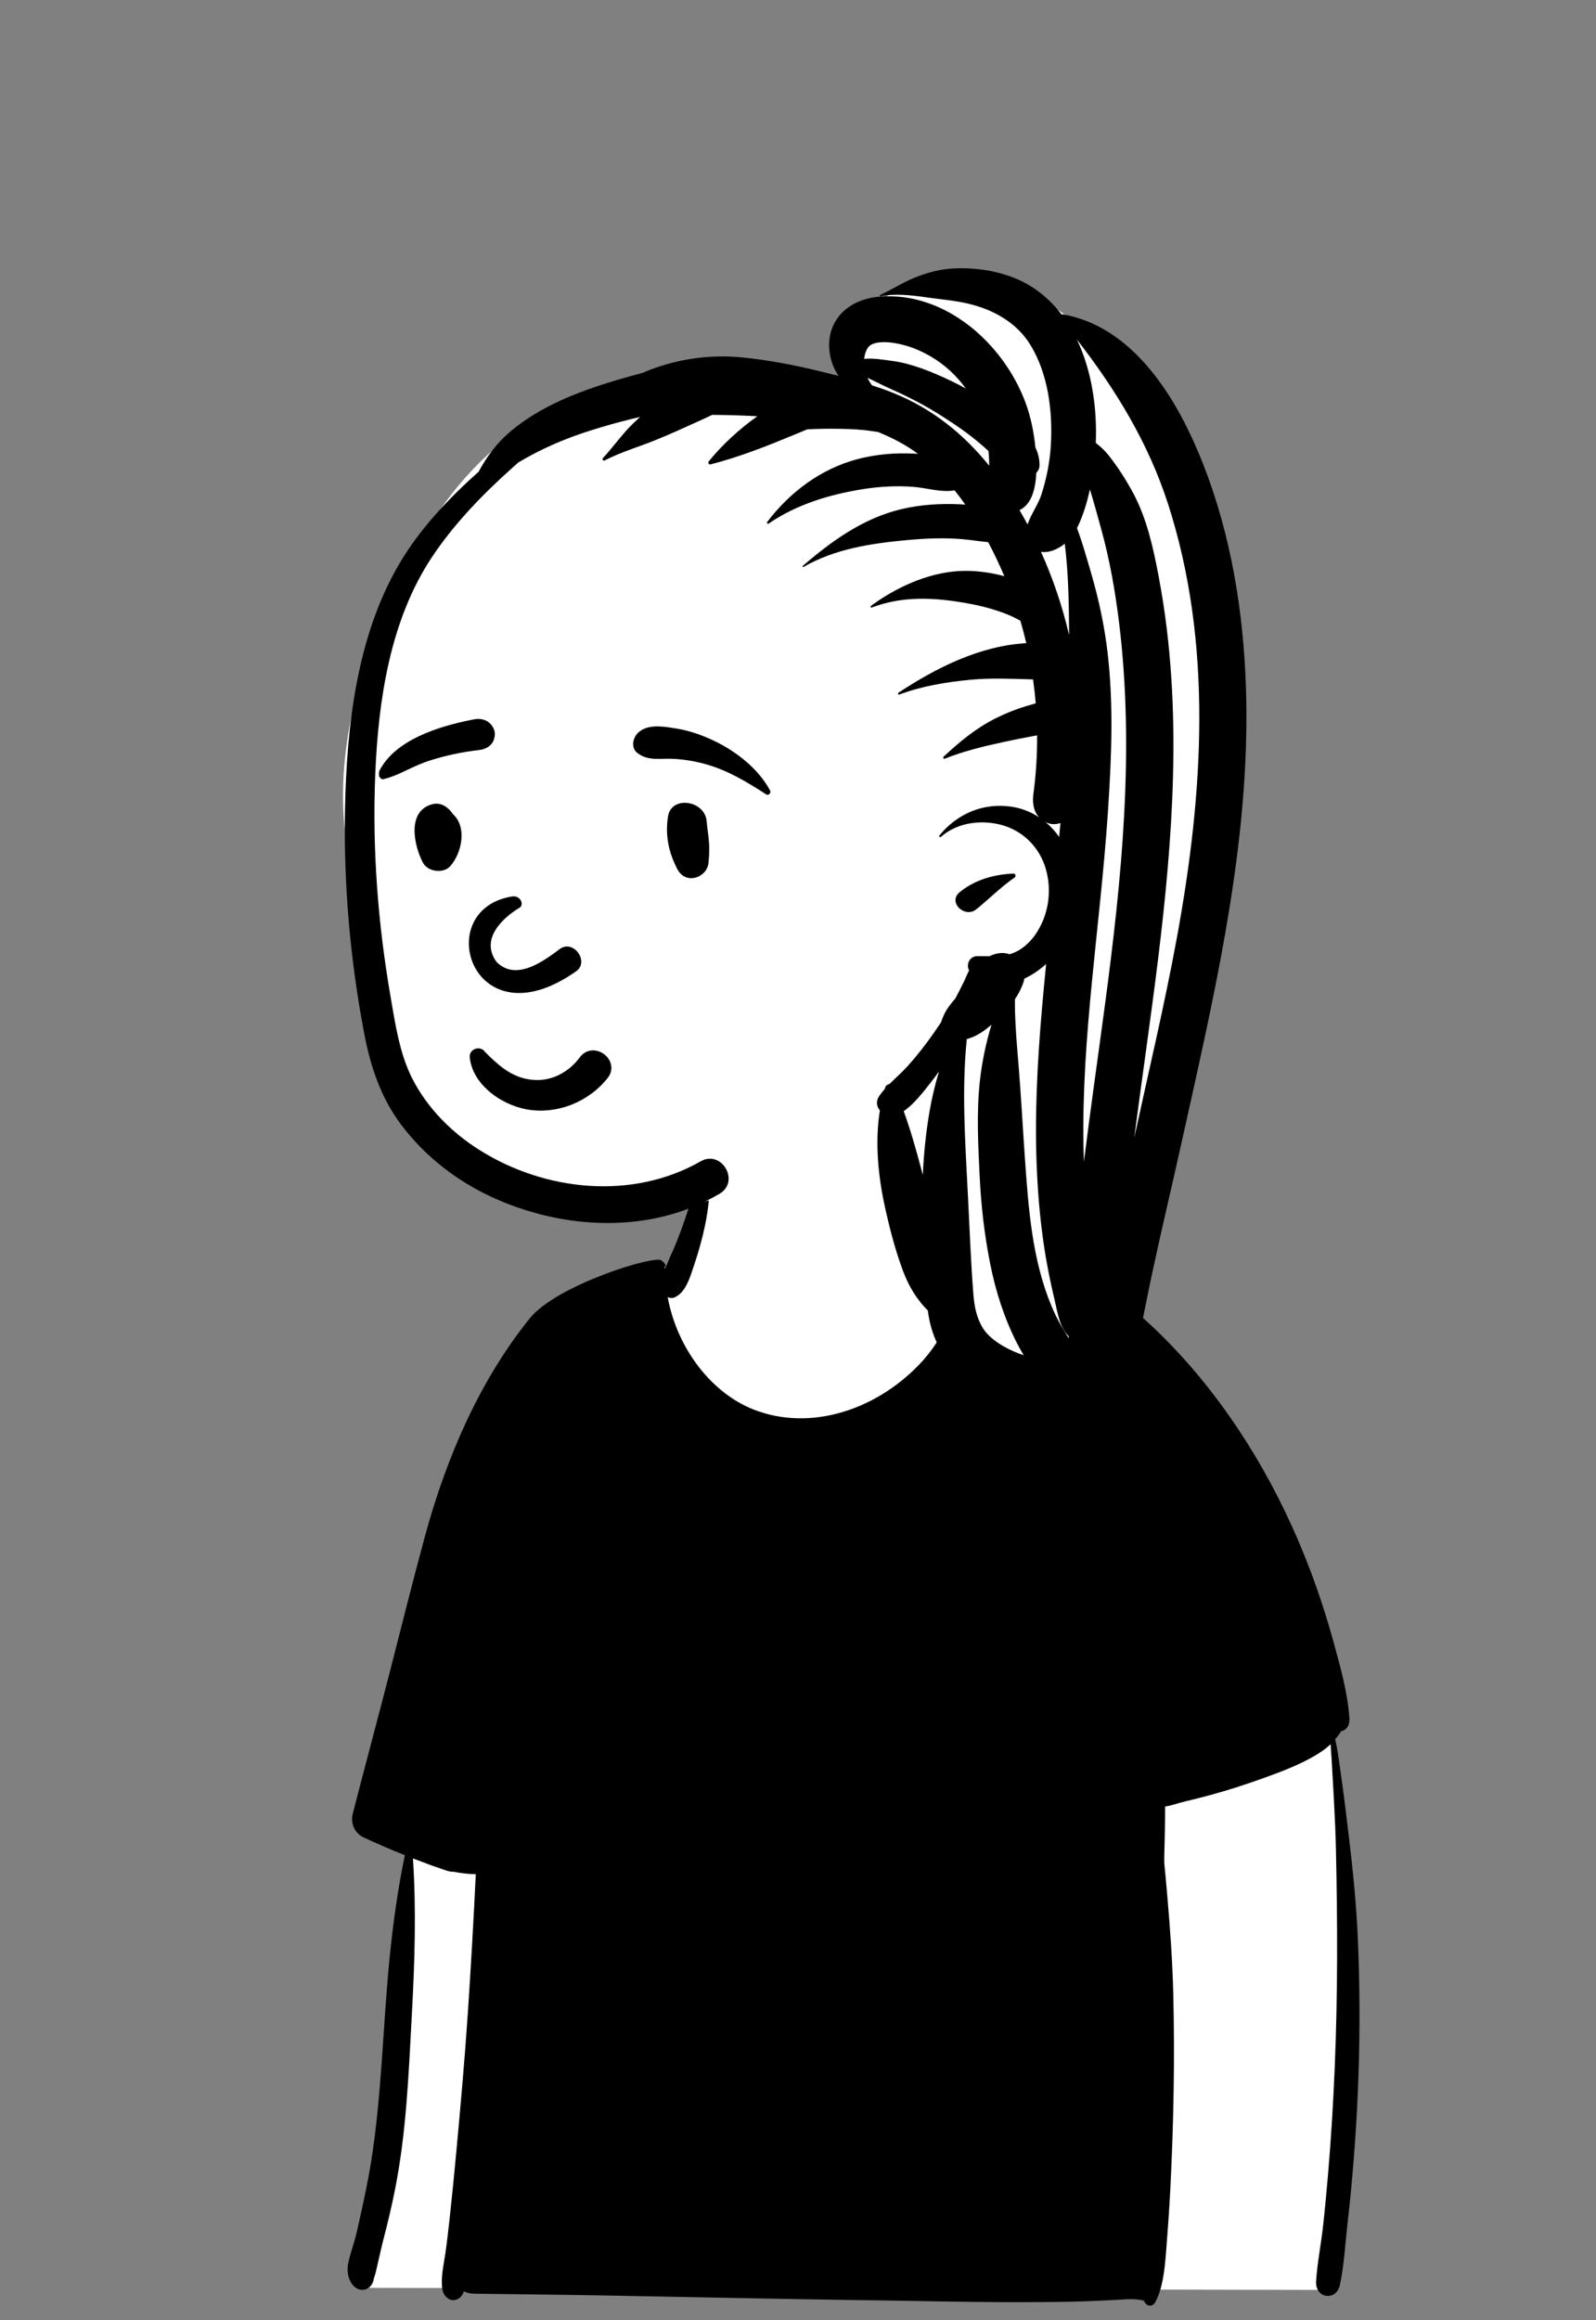 <?xml version="1.0" encoding="UTF-8" standalone="no"?>
<!DOCTYPE svg PUBLIC "-//W3C//DTD SVG 1.1//EN" "http://www.w3.org/Graphics/SVG/1.1/DTD/svg11.dtd">
<svg width="100%" height="100%" viewBox="0 0 53 77" version="1.1" xmlns="http://www.w3.org/2000/svg" xmlns:xlink="http://www.w3.org/1999/xlink" xml:space="preserve" xmlns:serif="http://www.serif.com/" style="fill-rule:evenodd;clip-rule:evenodd;stroke-linejoin:round;stroke-miterlimit:2;">
    <rect x="0" y="0" width="53" height="77" fill="#808080" stroke="none"/>
    <g transform="matrix(-1,0,0,1,53,0)">
        <g id="Introduction">
            <g id="avatar-girl-3">
                <g id="BODY" transform="matrix(0.634,0,0,0.812,7.854,35.923)">
                    <path id="_--Skin" serif:id="✋-Skin" d="M1.41,25.704L49.515,29.453L49.565,29.774C50.371,34.929 50.778,38.426 50.787,40.266L50.787,40.322C50.787,42.146 51.357,45.047 52.497,49.025L52.568,49.27L1.343,49.357L0.739,37.384L1.41,25.704ZM29.889,0.012C31.845,0.107 33.816,0.93 33.969,1.456C34.308,2.628 34.853,7.645 36.646,8.416C38.44,9.187 42.268,8.484 43.363,10.325C44.457,12.165 48.052,19.668 48.052,21.417C48.052,22.582 36.337,22.987 12.907,22.63C13.207,13.242 14.454,8.308 16.648,7.826L16.844,7.783C20.018,7.102 21.915,7.08 22.998,5.983C24.103,4.863 24.304,2.941 24.762,1.456C25.015,0.639 27.489,-0.104 29.889,0.012Z" style="fill:white;"/>
                    <path id="🖍-Ink" d="M34.179,2.946C34.186,2.941 34.193,2.939 34.201,2.943C34.354,3.015 34.385,3.158 34.438,3.308C34.514,3.527 34.603,3.741 34.685,3.957C34.848,4.393 35.004,4.827 35.186,5.255C35.372,5.695 35.566,6.128 35.787,6.553C35.894,6.759 36.009,6.96 36.126,7.161C36.206,7.3 36.281,7.491 36.388,7.622C36.396,7.58 36.407,7.54 36.42,7.504C36.406,7.51 36.393,7.517 36.38,7.525C36.353,7.542 36.321,7.509 36.337,7.483C36.395,7.39 36.47,7.326 36.556,7.283C36.794,7.024 42.033,8.261 43.465,9.649C46.059,12.165 47.81,15.274 48.961,18.582C49.597,20.408 50.182,22.251 50.787,24.087C51.427,26.027 52.094,27.96 52.734,29.899C52.875,30.326 52.569,30.713 52.182,30.854C51.461,31.115 50.736,31.361 50.004,31.588C50.359,32.927 50.607,34.294 50.786,35.666C51.155,38.493 51.201,41.378 51.782,44.176C51.915,44.818 52.084,45.451 52.262,46.083L52.303,46.228C52.409,46.599 52.506,46.973 52.636,47.335C52.749,47.647 52.894,47.962 52.972,48.283C53.064,48.662 52.928,49.075 52.568,49.27C52.279,49.426 51.864,49.361 51.69,49.068C51.654,49.008 51.633,48.943 51.624,48.877C51.598,48.822 51.574,48.766 51.552,48.709C51.544,48.686 51.536,48.664 51.529,48.641L51.508,48.572C51.457,48.409 51.41,48.244 51.363,48.079C51.287,47.814 51.21,47.551 51.125,47.289L51.081,47.158C50.871,46.528 50.682,45.892 50.517,45.249C49.929,42.942 49.804,40.553 49.642,38.188L49.634,38.066C49.487,35.947 49.4,33.833 49.579,31.719L49.555,31.727L49.53,31.734C49.298,31.804 49.064,31.872 48.829,31.939C48.822,31.942 48.815,31.944 48.808,31.946C48.658,31.992 48.504,32.035 48.347,32.075L48.253,32.099L48.186,32.117L48.116,32.137C47.894,32.2 47.668,32.272 47.438,32.265C47.056,32.325 46.668,32.362 46.287,32.363C46.404,34.249 46.54,36.134 46.702,38.017C46.864,39.909 47.08,41.795 47.303,43.68C47.413,44.612 47.532,45.541 47.662,46.47C47.728,46.94 47.796,47.408 47.883,47.875C47.973,48.353 48.133,48.863 48.037,49.345C48.035,49.345 48.033,49.344 48.031,49.344C47.998,49.484 47.912,49.609 47.763,49.695C47.488,49.853 47.104,49.761 46.946,49.485C46.933,49.462 46.92,49.438 46.908,49.414C46.746,49.482 46.569,49.508 46.351,49.51L43.401,49.539C42.06,49.552 40.72,49.566 39.378,49.585C35.166,49.646 30.955,49.717 26.743,49.767L25.164,49.784C22.795,49.809 20.425,49.857 18.056,49.856C16.871,49.856 15.687,49.852 14.502,49.824C13.928,49.81 13.355,49.788 12.782,49.765L12.681,49.761C12.223,49.739 11.737,49.697 11.29,49.798C11.166,50.034 10.85,50.082 10.685,49.841C10.308,49.289 10.205,48.519 10.135,47.844L10.111,47.601C10.033,46.845 9.966,46.089 9.915,45.331C9.737,42.647 9.671,39.961 9.753,37.272C9.795,35.901 9.923,34.538 10.075,33.176C10.123,32.751 10.172,32.326 10.226,31.902L10.227,31.751C10.227,31.703 10.227,31.657 10.225,31.614L10.212,31.205C10.201,30.864 10.191,30.523 10.186,30.182L10.184,29.977L10.182,29.596C9.851,29.565 9.497,29.457 9.211,29.405C8.747,29.32 8.284,29.228 7.823,29.131C6.899,28.936 5.985,28.705 5.078,28.45L4.885,28.396C4.047,28.159 3.198,27.906 2.405,27.552C2.095,27.412 1.786,27.256 1.514,27.05C1.498,27.266 1.473,27.482 1.458,27.696C1.429,28.12 1.394,28.542 1.365,28.966L1.337,29.37C1.292,30.042 1.251,30.713 1.232,31.387C1.151,34.327 1.136,37.28 1.295,40.219C1.373,41.689 1.486,43.16 1.647,44.625C1.727,45.346 1.811,46.068 1.914,46.786C2.021,47.524 2.213,48.257 2.272,49C2.329,49.717 1.213,49.821 1.03,49.165C0.81,48.38 0.754,47.532 0.639,46.724L0.626,46.634C0.497,45.776 0.395,44.914 0.306,44.052C-0,41.075 -0.079,38.083 0.081,35.095C0.157,33.665 0.338,32.239 0.557,30.823L0.583,30.66C0.682,30.026 0.776,29.392 0.888,28.761L0.932,28.524C1.033,27.981 1.111,27.391 1.275,26.849L1.227,26.805C1.135,26.721 1.036,26.624 0.964,26.52C0.715,26.487 0.504,26.312 0.53,25.993C0.615,24.947 1.005,23.883 1.352,22.895C1.7,21.902 2.105,20.928 2.563,19.979C4.173,16.642 6.493,13.613 9.33,11.186C10.834,9.899 12.483,8.757 14.306,7.944C15.204,7.542 16.133,7.232 17.107,7.065C17.589,6.981 18.075,6.917 18.566,6.903C18.963,6.672 19.435,6.769 19.82,7.022L19.841,7.036L19.842,7.036L19.941,7.055C19.965,7.06 19.964,7.097 19.941,7.103C19.939,7.103 19.937,7.103 19.936,7.104C19.999,7.153 20.059,7.205 20.115,7.261C20.299,7.446 20.298,7.668 20.203,7.848C20.767,8.361 21.122,9.02 21.495,9.684C21.894,10.394 22.418,11.009 23.054,11.527C25.387,13.427 28.819,14.268 31.742,13.37C33.892,12.711 35.728,10.926 36.236,8.778C36.116,8.82 35.985,8.827 35.862,8.783C35.282,8.58 35.061,7.958 34.839,7.437L34.828,7.412C34.611,6.908 34.429,6.395 34.285,5.867C34.14,5.333 34.055,4.769 34.02,4.218C34.006,4 34.012,3.782 34.023,3.564L34.033,3.384C34.041,3.221 34.039,3.054 34.179,2.946ZM24.739,1.477C24.747,1.457 24.779,1.446 24.791,1.47C25.305,2.51 24.968,3.936 24.482,4.928C23.974,5.966 23.208,6.753 22.301,7.434C22.177,7.527 22.048,7.62 21.918,7.71C21.161,8.235 20.487,6.82 21.361,6.55C22.271,6.095 23.011,5.286 23.525,4.435C23.803,3.976 24.05,3.497 24.238,2.995C24.426,2.494 24.539,1.972 24.739,1.477Z"/>
                </g>
                <g id="HEAD" transform="matrix(1,0,0,1,11.609,8.903)">
                    <path id="_--Skin1" serif:id="✋-Skin" d="M29.898,18.995C30.305,16.055 29.435,13.218 28.308,10.532C28.246,10.368 28.148,10.226 28.022,10.126C24.841,3.716 20.167,3.135 13.646,3.577C13.453,3.573 13.442,3.576 13.295,3.511C13.271,0.907 10.296,-0.473 8.033,0.387C-2.007,5.051 1.15,18.182 3.148,26.754C3.861,30.073 4.574,33.391 5.286,36.709C5.31,36.82 5.361,36.916 5.428,36.997C5.324,37.036 5.221,37.073 5.119,37.108C4.887,37.187 4.979,37.532 5.221,37.476C5.457,37.421 5.685,37.348 5.911,37.268C6.263,37.344 6.557,37.114 6.833,36.931C10.066,35.653 11.423,31.453 12.252,28.359C15.623,30.737 21.01,32.518 24.864,30.379C28.476,28.205 29.776,23.669 29.52,19.666C29.783,19.545 29.89,19.28 29.897,19.005L29.898,19.005C29.898,19.002 29.898,18.998 29.898,18.995Z" style="fill:white;"/>
                    <path id="💈-Hair" d="M8.033,0.387C8.656,0.15 9.334,0.083 9.989,0.165C11.188,0.78 12.004,1.181 12.438,1.369C12.602,1.544 12.748,1.738 12.871,1.947C12.949,2.43 12.89,3.236 12.694,4.364C10.672,5.823 9.329,6.876 8.665,7.523C8.001,8.169 7.231,10.333 6.355,14.016L6.793,18.502C6.381,18.42 6.175,19.163 6.175,20.729C6.175,22.295 6.964,23.199 8.542,23.441L11.38,27.425L12.003,28.859C10.919,31.274 10.211,33.081 9.88,34.28C9.104,35.456 8.117,36.424 6.833,36.931C6.557,37.114 6.263,37.344 5.911,37.268C5.685,37.348 5.457,37.421 5.221,37.476C4.979,37.532 4.887,37.187 5.119,37.108C5.221,37.073 5.324,37.036 5.428,36.997C5.361,36.916 5.31,36.82 5.286,36.709C4.574,33.391 3.861,30.073 3.148,26.754C1.15,18.182 -2.007,5.051 8.033,0.387Z" style="fill:white;"/>
                    <path id="🖍-Ink1" serif:id="🖍-Ink" d="M7.106,0.631C7.852,0.149 8.808,-0.031 9.686,0.004C10.155,0.023 10.592,0.14 11.024,0.315C11.424,0.478 11.777,0.711 12.166,0.889C12.19,0.9 12.172,0.933 12.15,0.928C11.688,0.835 11.147,0.892 10.679,0.958L10.632,0.965C10.172,1.032 9.704,1.066 9.251,1.172C8.416,1.367 7.64,1.792 7.181,2.532C6.583,3.498 6.43,4.748 6.494,5.862C6.526,6.426 6.637,6.98 6.81,7.518C6.914,7.84 7.156,8.165 7.268,8.503C7.354,8.343 7.443,8.184 7.535,8.028C7.117,7.831 6.999,7.283 6.978,6.789C6.913,6.727 6.872,6.637 6.871,6.554C6.867,6.332 6.919,6.131 7.008,5.947C7.059,5.426 7.166,4.906 7.352,4.417C8.079,2.5 9.997,0.771 12.172,0.942C12.769,0.989 13.351,1.242 13.66,1.782C13.908,2.215 13.91,2.738 13.739,3.198C13.688,3.335 13.622,3.459 13.544,3.571C13.779,3.512 14.015,3.455 14.25,3.398C15.065,3.201 15.885,3.048 16.719,2.962C17.856,2.845 19.017,3.022 20.059,3.475C20.344,3.549 20.629,3.628 20.911,3.712C22.155,4.083 23.431,4.567 24.436,5.413C24.898,5.803 25.229,6.256 25.497,6.753C26.503,7.649 27.464,8.665 28.143,9.828C29.542,12.223 29.876,15.185 29.933,17.907C29.986,20.408 29.766,22.935 29.297,25.393C29.085,26.508 28.741,27.544 28.044,28.459C27.269,29.477 26.236,30.28 25.076,30.818C22.714,31.914 19.791,32.074 17.495,30.716C16.805,30.307 17.427,29.243 18.124,29.641C20.39,30.934 23.283,30.638 25.463,29.268C26.384,28.689 27.178,27.897 27.683,26.927C28.051,26.219 28.209,25.407 28.346,24.616L28.418,24.193C28.841,21.762 29.032,19.267 28.93,16.801C28.829,14.34 28.438,11.675 27.044,9.583C26.309,8.479 25.371,7.513 24.386,6.631C24.317,6.569 24.248,6.508 24.178,6.446C23.793,6.215 23.394,6.013 23.002,5.841L22.918,5.805C22.692,5.708 22.377,5.584 22.083,5.485C21.665,5.343 21.239,5.216 20.812,5.103C20.588,5.043 20.362,4.988 20.137,4.936C20.215,5.008 20.294,5.081 20.371,5.155C20.735,5.509 21.023,5.929 21.368,6.3C21.407,6.342 21.358,6.403 21.309,6.377C20.784,6.108 20.202,5.934 19.654,5.716C19.136,5.51 18.632,5.272 18.123,5.045C17.996,4.988 17.869,4.927 17.742,4.866C17.242,4.871 16.741,4.883 16.242,4.912C16.845,5.341 17.397,5.849 17.853,6.406C17.891,6.452 17.857,6.525 17.793,6.509C16.837,6.264 15.928,5.904 15.02,5.528L14.585,5.347C14.265,5.33 13.945,5.323 13.625,5.328L13.47,5.33C13.134,5.337 12.799,5.35 12.466,5.401C12.387,5.413 12.309,5.424 12.232,5.435C11.763,5.626 11.312,5.857 10.907,6.16L11.012,6.154C11.654,6.118 12.308,6.173 12.929,6.339C14.136,6.66 15.167,7.435 15.916,8.424C15.939,8.453 15.895,8.495 15.866,8.474C14.923,7.829 13.829,7.504 12.708,7.327C12.167,7.242 11.609,7.213 11.062,7.255C10.609,7.29 10.141,7.45 9.69,7.372C9.567,7.525 9.449,7.683 9.336,7.844C9.396,7.84 9.455,7.836 9.516,7.834C10.163,7.803 10.822,7.845 11.453,7.994C12.715,8.291 13.769,9.048 14.734,9.88C14.753,9.896 14.728,9.925 14.708,9.914C13.662,9.31 12.446,9.13 11.261,9.021C10.664,8.966 10.061,8.941 9.463,8.989C9.189,9.011 8.918,9.056 8.645,9.084C8.623,9.086 8.6,9.087 8.577,9.088C8.379,9.461 8.2,9.841 8.038,10.22C8.532,10.087 9.065,10.018 9.575,10.052C10.612,10.122 11.64,10.597 12.467,11.204C12.493,11.223 12.479,11.274 12.444,11.261C11.543,10.921 10.65,10.918 9.71,11.049C9.27,11.111 8.834,11.194 8.408,11.325C8.194,11.391 7.982,11.463 7.779,11.558C7.687,11.6 7.597,11.65 7.506,11.698C7.434,11.944 7.369,12.193 7.31,12.443C8.847,12.53 10.294,13.255 11.553,14.087C11.584,14.107 11.565,14.163 11.527,14.149C10.775,13.865 9.957,13.734 9.16,13.657C8.462,13.591 7.778,13.627 7.085,13.646C7.048,13.91 7.018,14.174 6.996,14.439C7.107,14.47 7.217,14.504 7.322,14.535C7.668,14.639 8.013,14.779 8.336,14.941C8.991,15.27 9.523,15.716 10.057,16.211C10.085,16.237 10.056,16.293 10.018,16.278C9.398,16.027 8.72,15.866 8.067,15.724C7.729,15.651 7.391,15.583 7.05,15.521C7.017,15.514 6.984,15.509 6.95,15.504C6.947,16.108 6.981,16.711 7.056,17.31L7.071,17.422C7.112,17.725 7.078,18.018 6.878,18.228C7.155,18.043 7.473,17.916 7.825,17.867C8.752,17.738 9.61,18.108 10.193,18.824C10.22,18.857 10.178,18.901 10.145,18.872C9.579,18.368 8.707,18.279 8.004,18.516C7.353,18.736 6.864,19.26 6.668,19.915C6.46,20.612 6.555,21.381 6.935,22.002C7.124,22.311 7.398,22.588 7.74,22.724C7.782,22.741 7.825,22.755 7.869,22.767C8.075,22.691 8.297,22.726 8.51,22.821L8.537,22.834C8.673,22.833 8.808,22.829 8.939,22.831C9.194,22.833 9.317,23.104 9.21,23.305C9.27,23.416 9.315,23.541 9.368,23.65C9.464,23.847 9.565,24.042 9.667,24.236C9.81,24.401 9.947,24.571 10.04,24.77C10.078,24.851 10.114,24.94 10.142,25.028C10.222,25.148 10.303,25.267 10.386,25.386C10.654,25.769 10.937,26.132 11.25,26.48C11.439,26.689 11.655,26.876 11.855,27.076C11.915,27.084 11.975,27.125 11.993,27.185L12.01,27.241C12.074,27.314 12.135,27.388 12.191,27.468C12.314,27.644 12.28,27.823 12.172,27.951C12.343,29.018 12.226,30.152 11.998,31.186C11.85,31.854 11.677,32.522 11.445,33.166C11.328,33.494 11.185,33.809 10.988,34.096C10.88,34.254 10.739,34.438 10.581,34.588C10.557,34.762 10.526,34.936 10.481,35.105C9.952,37.117 7.784,37.73 5.969,37.987C5.619,38.036 5.272,37.952 5.081,37.626C5.037,37.55 5.008,37.469 4.992,37.386C4.913,37.365 4.837,37.328 4.768,37.274C4.757,37.4 4.744,37.527 4.727,37.655C4.686,37.975 4.254,38.071 4.146,37.734C3.689,36.31 3.441,34.81 3.128,33.347C2.816,31.888 2.467,30.437 2.145,28.98L1.736,27.141C0.739,22.638 -0.194,18.077 0.035,13.446C0.16,10.918 0.624,8.397 1.617,6.061C2.444,4.115 3.841,1.928 6.096,1.53C6.111,1.528 6.125,1.529 6.138,1.533C6.406,1.184 6.726,0.878 7.106,0.631ZM8.467,25.108C8.649,25.711 8.779,26.33 8.85,26.961C8.967,28.013 8.909,29.09 8.858,30.145C8.811,31.113 8.699,32.091 8.509,33.042C8.327,33.956 8.041,34.851 7.616,35.682C7.547,35.817 7.473,35.948 7.396,36.076C7.631,35.998 7.843,35.906 8.064,35.78C8.342,35.621 8.597,35.416 8.736,35.199C8.959,34.852 9.034,34.467 9.067,34.053C9.151,32.989 9.19,31.921 9.244,30.856L9.256,30.624C9.342,28.958 9.456,27.25 9.286,25.583C9.047,25.52 8.832,25.397 8.633,25.243C8.578,25.2 8.523,25.155 8.467,25.108ZM6.651,23.091C6.701,23.598 6.749,24.105 6.793,24.612C6.947,26.412 7.042,28.221 6.954,30.028C6.909,30.968 6.817,31.911 6.659,32.84C6.587,33.258 6.501,33.677 6.404,34.091L6.372,34.229C6.274,34.639 6.211,35.151 5.898,35.449L5.9,35.511C6.12,35.177 6.324,34.802 6.47,34.452C7.12,32.894 7.238,31.199 7.356,29.538C7.428,28.514 7.482,27.489 7.565,26.466L7.606,25.974C7.653,25.401 7.693,24.833 7.687,24.26C7.562,24.074 7.461,23.878 7.397,23.676C7.387,23.644 7.38,23.611 7.375,23.578C7.111,23.453 6.862,23.282 6.651,23.091ZM10.208,26.656C10.338,27.09 10.445,27.53 10.521,27.972C10.642,28.675 10.714,29.382 10.746,30.092L10.813,29.841C10.981,29.214 11.159,28.586 11.38,27.977C11.031,27.732 10.738,27.348 10.484,27.026C10.389,26.906 10.297,26.782 10.208,26.656ZM5.198,7.34C5.063,7.774 4.946,8.213 4.824,8.65C4.539,9.678 4.354,10.733 4.225,11.791C3.712,16.014 4.139,20.254 4.698,24.449C4.93,26.187 5.181,27.923 5.397,29.663C5.403,29.492 5.408,29.322 5.411,29.151C5.476,25.457 4.855,21.815 4.606,18.14L4.591,17.916C4.478,16.198 4.409,14.448 4.613,12.736C4.718,11.855 4.903,10.992 5.15,10.141L5.296,9.641C5.396,9.304 5.501,8.959 5.626,8.624C5.609,8.592 5.593,8.56 5.579,8.528C5.406,8.147 5.285,7.747 5.198,7.34ZM5.631,2.362C4.34,4.026 3.257,5.794 2.601,7.827C1.101,12.479 1.436,17.455 2.305,22.197C2.715,24.432 3.243,26.64 3.725,28.859C3.209,24.875 2.544,20.898 2.438,16.875C2.38,14.68 2.494,12.473 2.899,10.312L2.922,10.184C3.096,9.271 3.311,8.303 3.75,7.482C3.989,7.036 4.253,6.62 4.565,6.222C4.697,6.054 4.845,5.919 5.002,5.796C4.956,4.649 5.13,3.405 5.631,2.362ZM7.737,20.09C8.379,20.116 9.021,20.295 9.527,20.712C9.922,21.038 9.358,21.59 8.966,21.273C8.539,20.928 8.156,20.536 7.701,20.223C7.647,20.185 7.662,20.087 7.737,20.09ZM6.672,18.38C6.529,18.453 6.387,18.468 6.225,18.428C6.219,18.427 6.214,18.425 6.208,18.424L6.175,18.413C6.189,18.566 6.204,18.719 6.219,18.872C6.349,18.688 6.501,18.522 6.672,18.38ZM6.032,9.141C5.975,9.616 5.938,10.093 5.919,10.571C5.9,11.036 5.892,11.503 5.889,11.97L5.889,12.171L5.89,12.167C6.11,11.225 6.423,10.298 6.822,9.411C6.753,9.423 6.683,9.421 6.615,9.413C6.457,9.394 6.307,9.324 6.172,9.242C6.123,9.213 6.077,9.178 6.032,9.141ZM12.583,3.638C12.309,3.762 12.044,3.905 11.768,4.026C11.222,4.267 10.687,4.546 10.182,4.863C9.67,5.184 9.177,5.522 8.724,5.923C8.671,5.97 8.618,6.017 8.566,6.065C8.555,6.168 8.548,6.272 8.544,6.377C8.542,6.433 8.542,6.492 8.543,6.553C9.398,5.494 10.432,4.658 11.744,4.132C11.971,4.041 12.203,3.96 12.436,3.885C12.491,3.808 12.541,3.726 12.583,3.638ZM12.559,2.622C12.406,2.42 11.968,2.436 11.691,2.482C11.244,2.555 10.851,2.711 10.467,2.937C10.015,3.204 9.624,3.566 9.318,3.992C9.469,3.907 9.622,3.827 9.778,3.753L9.886,3.702C10.478,3.425 11.12,3.161 11.769,3.074C12.069,3.035 12.391,2.977 12.694,3.009C12.679,2.862 12.635,2.724 12.559,2.622Z"/>
                </g>
                <g id="FACE" transform="matrix(1,0,0,1,27.417,23.86)">
                    <path id="🖍-Ink2" serif:id="🖍-Ink" d="M6.608,12.805C6.134,12.619 5.71,12.309 5.401,11.913C5.293,11.775 5.265,11.63 5.288,11.497C5.313,11.347 5.405,11.211 5.531,11.121C5.657,11.029 5.815,10.984 5.967,11.007C6.1,11.027 6.231,11.097 6.336,11.241L6.358,11.27C6.542,11.509 6.782,11.705 7.055,11.832C7.318,11.954 7.613,12.01 7.918,11.977C8.499,11.914 8.899,11.613 9.324,11.204C9.377,11.152 9.43,11.099 9.483,11.045C9.516,10.995 9.563,10.964 9.614,10.947C9.672,10.929 9.736,10.93 9.796,10.95C9.853,10.969 9.904,11.005 9.939,11.054C9.971,11.1 9.99,11.156 9.984,11.222C9.945,11.646 9.714,12.025 9.385,12.322C9.021,12.652 8.538,12.88 8.083,12.961C7.582,13.049 7.071,12.986 6.608,12.805ZM8.319,6.26C8.852,6.571 9.665,7.297 9.091,8.068C8.416,8.748 7.444,7.968 6.965,7.616C6.521,7.342 6.022,8.045 6.434,8.364C9.895,10.824 11.3,6.342 8.589,5.894C8.29,5.845 8.179,6.164 8.319,6.26ZM2.116,3.399C2.175,2.697 3.288,2.537 3.399,3.232C3.498,3.854 3.382,4.426 3.09,4.986C2.811,5.521 2.109,5.271 2.056,4.784C1.985,4.131 2.079,3.835 2.116,3.399ZM10.594,3.088C10.749,2.893 10.973,2.759 11.242,2.835C12.081,3.07 11.834,4.214 11.539,4.77C11.379,5.073 10.861,5.149 10.627,4.883C10.246,4.449 10.063,3.582 10.548,3.155C10.561,3.133 10.576,3.11 10.594,3.088ZM3.078,0.327L3.21,0.305C3.621,0.237 4.13,0.172 4.421,0.488C4.574,0.656 4.627,0.968 4.421,1.128C4.057,1.411 3.655,1.302 3.219,1.325C2.859,1.345 2.514,1.402 2.168,1.497C1.409,1.706 0.79,2.086 0.142,2.503C0.057,2.558 -0.03,2.454 0.01,2.377C0.385,1.673 1.11,1.095 1.837,0.743C2.224,0.555 2.649,0.399 3.078,0.327ZM9.829,0.012L9.93,0.032C11.034,0.254 12.469,0.696 12.992,1.737C13.012,1.884 12.991,1.916 12.974,1.936L12.968,1.943C12.954,1.961 12.943,1.985 12.876,2.005C12.858,2.001 12.839,1.997 12.82,1.992C12.581,1.932 12.391,1.848 12.207,1.762L12.008,1.668C11.777,1.559 11.544,1.455 11.297,1.377C10.771,1.212 10.229,1.096 9.678,1.034C9.559,1.021 9.444,0.982 9.353,0.916C9.267,0.853 9.202,0.766 9.172,0.65C9.133,0.501 9.144,0.387 9.228,0.252C9.291,0.151 9.381,0.08 9.484,0.04C9.589,-0.001 9.709,-0.011 9.829,0.012Z"/>
                </g>
            </g>
        </g>
    </g>
</svg>
